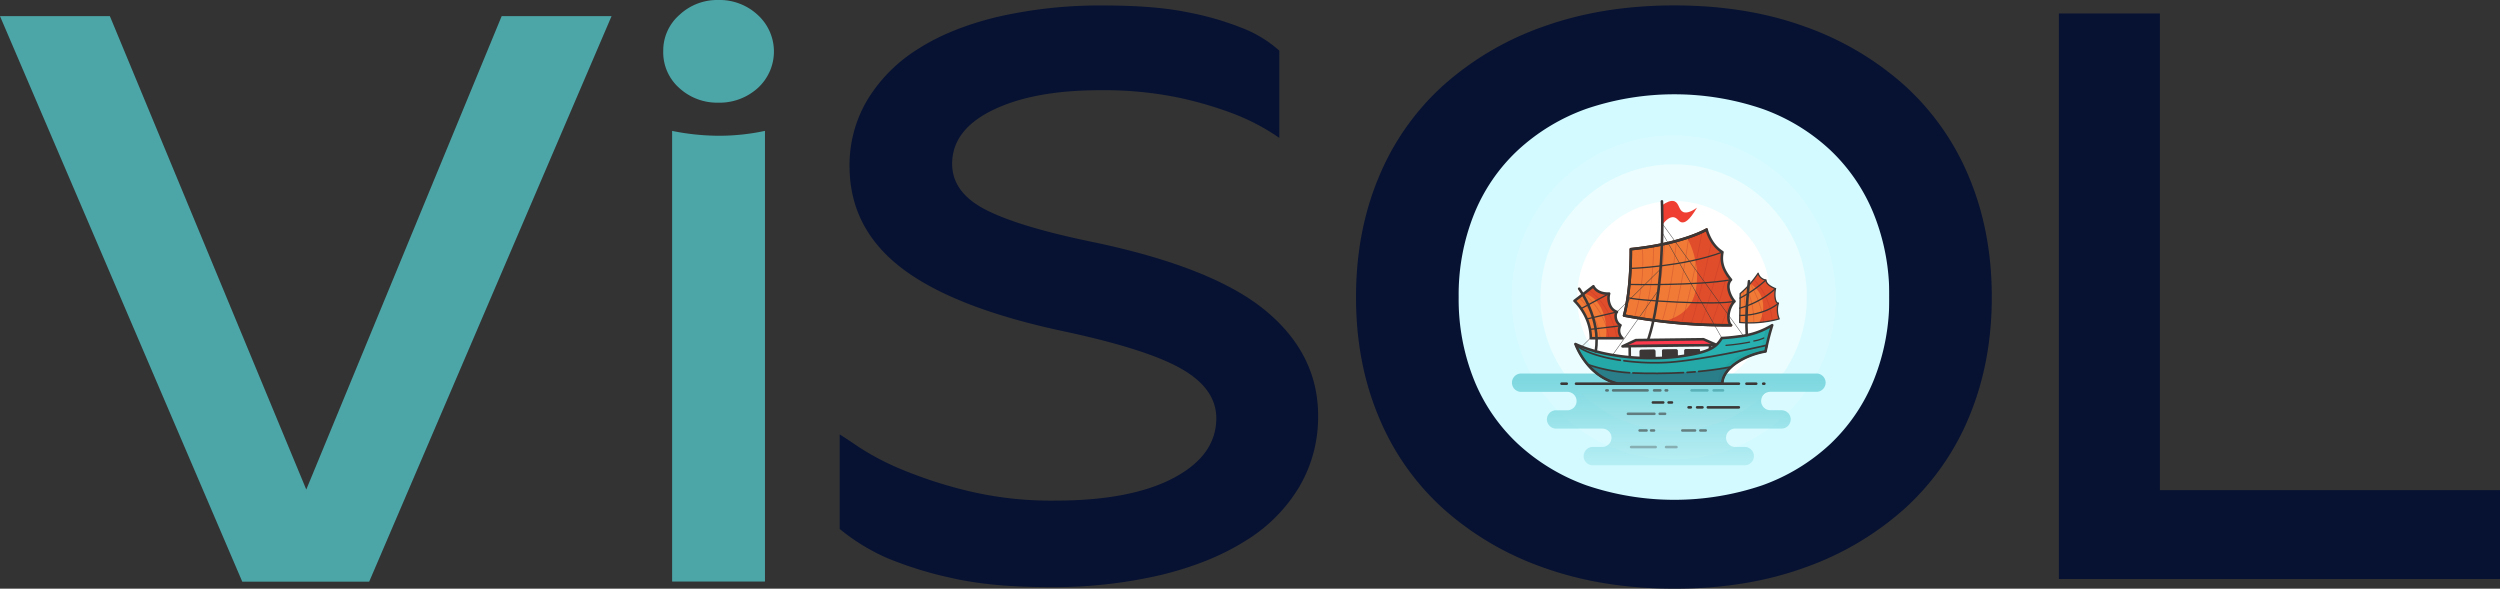 <svg xmlns="http://www.w3.org/2000/svg" xmlns:xlink="http://www.w3.org/1999/xlink" viewBox="0 0 937.47 220.75"><rect x="0" y="0" width="937.47" height="220.75" fill="#333333" stroke="none"/><defs><style>.cls-1{fill:#b4d0d8;}.cls-2,.cls-3,.cls-30,.cls-4,.cls-7{fill:#fff;}.cls-2{opacity:0.15;}.cls-12,.cls-14,.cls-19,.cls-2,.cls-3,.cls-30,.cls-34,.cls-4,.cls-48,.cls-49,.cls-51{isolation:isolate;}.cls-3{opacity:0.2;}.cls-4{opacity:0.58;}.cls-5{fill:#25b3b7;}.cls-6{opacity:0.19;}.cls-8{opacity:0.37;}.cls-9{fill:#ce3e4c;}.cls-10{fill:#e5556a;}.cls-11{fill:#bc282f;}.cls-12{fill:#ea8b98;}.cls-12,.cls-19{opacity:0.38;}.cls-13,.cls-14,.cls-20,.cls-27,.cls-28,.cls-36,.cls-37,.cls-38,.cls-39,.cls-40,.cls-43,.cls-50,.cls-53{fill:none;}.cls-13,.cls-14,.cls-20{stroke:#282828;}.cls-13,.cls-14,.cls-20,.cls-27,.cls-36,.cls-37,.cls-38,.cls-39,.cls-40,.cls-43,.cls-50,.cls-53{stroke-linecap:round;stroke-linejoin:round;}.cls-13{stroke-width:0.65px;}.cls-14,.cls-20,.cls-27{stroke-width:0.97px;}.cls-14{opacity:0.22;}.cls-15{fill:#8c1e2e;}.cls-16{opacity:0.25;}.cls-17{fill:#3a121a;}.cls-18{fill:#282828;}.cls-19{fill:#3d3d3d;}.cls-21{fill:#d8d8d9;}.cls-22{opacity:0.28;}.cls-23{fill:#fffff3;}.cls-24{fill:#f9aa68;}.cls-25{fill:#f28d41;}.cls-26{fill:#894532;}.cls-27,.cls-28{stroke:#383838;}.cls-28{stroke-miterlimit:10;stroke-width:0.16px;}.cls-29{fill:#d2faff;}.cls-30{opacity:0.35;}.cls-31{fill:url(#linear-gradient);}.cls-32{fill:#e04d2b;}.cls-33{fill:#ef3f32;}.cls-34{fill:#fa923d;opacity:0.66;}.cls-35{opacity:0.3;}.cls-36{stroke:#b22f22;stroke-width:0.32px;}.cls-37{stroke:#5d1900;}.cls-37,.cls-38,.cls-53{stroke-width:0.97px;}.cls-38,.cls-39,.cls-40,.cls-43,.cls-50{stroke:#3a3736;}.cls-39{stroke-width:0.49px;}.cls-40{stroke-width:0.16px;}.cls-41{fill:#fc3a4d;}.cls-42{fill:#f0fafc;}.cls-43{stroke-width:0.97px;}.cls-44{fill:#3a3736;}.cls-45{fill:#28afaf;}.cls-46{opacity:0.46;}.cls-47,.cls-48{fill:#1c918e;}.cls-48{opacity:0.6;}.cls-49{fill:#188c89;opacity:0.17;}.cls-50{stroke-width:0.65px;}.cls-51{fill:#2d5b72;opacity:0.54;}.cls-52{opacity:0.48;}.cls-53{stroke:#298589;}.cls-54{opacity:0.62;}.cls-55{opacity:0.59;}.cls-56{opacity:0.33;}.cls-57{fill:#4ca6a8;}.cls-58{fill:#071232;}</style><linearGradient id="linear-gradient" x1="672.93" y1="758.32" x2="672.93" y2="806.9" gradientTransform="matrix(1, 0, 0, -1, 0, 1026)" gradientUnits="userSpaceOnUse"><stop offset="0" stop-color="#7fd8e0" stop-opacity="0"/><stop offset="1" stop-color="#7fd8e0"/></linearGradient></defs><g id="Illustration"><g id="Option_2" data-name="Option 2"><rect class="cls-1" x="546.71" y="33.25" width="161.77" height="161.77"/><circle class="cls-2" cx="627.59" cy="114.13" r="66.1"/><circle class="cls-3" cx="627.59" cy="114.13" r="54.26"/><circle class="cls-4" cx="627.59" cy="114.13" r="42.45"/><rect class="cls-5" x="546.71" y="136.78" width="161.77" height="58.24"/><g class="cls-6"><path class="cls-7" d="M704.34,247.79h0a2.64,2.64,0,0,0,2.64-2.64h0a2.64,2.64,0,0,0-2.64-2.63h0a2.63,2.63,0,0,0-2.63,2.63h0A2.64,2.64,0,0,0,704.34,247.79Z" transform="translate(-47.15 -76.5)"/><path class="cls-7" d="M712.63,237.24h5.24a2.64,2.64,0,0,0,2.64-2.63h0a2.64,2.64,0,0,0-2.64-2.64h-5.24a2.64,2.64,0,0,0-2.64,2.64h0A2.64,2.64,0,0,0,712.63,237.24Z" transform="translate(-47.15 -76.5)"/><path class="cls-7" d="M726.38,237.24h0a2.63,2.63,0,0,0,2.63-2.63h0a2.64,2.64,0,0,0-2.63-2.64h0a2.64,2.64,0,0,0-2.64,2.64h0A2.64,2.64,0,0,0,726.38,237.24Z" transform="translate(-47.15 -76.5)"/><path class="cls-7" d="M715.91,224.06h0a2.64,2.64,0,0,0-2.64-2.64H633a2.64,2.64,0,0,0-2.64,2.64h0a2.64,2.64,0,0,0,2.64,2.63h29.44a2.64,2.64,0,0,1,2.64,2.64h0a2.64,2.64,0,0,1-2.64,2.64H641.92a2.64,2.64,0,0,0-2.64,2.64h0a2.64,2.64,0,0,0,2.64,2.63H655.1a2.64,2.64,0,0,1,2.64,2.64h0a2.64,2.64,0,0,1-2.64,2.64H633.47a2.64,2.64,0,0,0-2.64,2.63h0a2.64,2.64,0,0,0,2.64,2.64h27.08a2.64,2.64,0,0,1,2.64,2.64h0a2.64,2.64,0,0,1-2.64,2.63H657a2.64,2.64,0,0,0-2.64,2.64h0a2.64,2.64,0,0,0,2.64,2.64h23.91a2.64,2.64,0,0,0,2.63-2.64h0a2.64,2.64,0,0,0-2.63-2.64h-1.35a2.63,2.63,0,0,1-2.63-2.63h0a2.64,2.64,0,0,1,2.63-2.64h16.68a2.64,2.64,0,0,0,2.64-2.64h0a2.64,2.64,0,0,0-2.64-2.63H686.16a2.64,2.64,0,0,1-2.64-2.64h0a2.64,2.64,0,0,1,2.64-2.64h18a2.64,2.64,0,0,0,2.64-2.63h0a2.64,2.64,0,0,0-2.64-2.64H693.26a2.64,2.64,0,0,1-2.63-2.64h0a2.64,2.64,0,0,1,2.63-2.64h20A2.64,2.64,0,0,0,715.91,224.06Zm-41.64,18.46h-5.34a2.64,2.64,0,0,1-2.64-2.64h0a2.64,2.64,0,0,1,2.64-2.64h5.34a2.64,2.64,0,0,1,2.64,2.64h0A2.64,2.64,0,0,1,674.27,242.52ZM679.8,232h-2.26a2.64,2.64,0,0,1-2.64-2.64h0a2.64,2.64,0,0,1,2.64-2.64h2.26a2.64,2.64,0,0,1,2.64,2.64h0A2.64,2.64,0,0,1,679.8,232Z" transform="translate(-47.15 -76.5)"/><path class="cls-7" d="M649.11,258.34h0a2.64,2.64,0,0,1-2.63-2.64h0a2.64,2.64,0,0,1,2.63-2.64h0a2.64,2.64,0,0,1,2.64,2.64h0A2.64,2.64,0,0,1,649.11,258.34Z" transform="translate(-47.15 -76.5)"/><path class="cls-7" d="M693.41,258.34h0a2.64,2.64,0,0,1-2.64-2.64h0a2.64,2.64,0,0,1,2.64-2.64h0A2.64,2.64,0,0,1,696,255.7h0A2.64,2.64,0,0,1,693.41,258.34Z" transform="translate(-47.15 -76.5)"/></g><g class="cls-8"><path class="cls-7" d="M648.42,226.69h9.48a2.65,2.65,0,0,1,2.64,2.64h0A2.64,2.64,0,0,1,657.9,232h-8.51a2.64,2.64,0,0,0-2.64,2.64h0a2.64,2.64,0,0,0,2.64,2.63h8.38a2.64,2.64,0,0,1,2.64,2.64h0a2.64,2.64,0,0,1-2.64,2.64h-1.15a2.64,2.64,0,0,0-2.64,2.63h0a2.64,2.64,0,0,0,2.64,2.64h6.67a2.64,2.64,0,0,1,2.63,2.64h0a2.63,2.63,0,0,1-2.63,2.63H663a2.64,2.64,0,0,0-2.63,2.64h0a2.64,2.64,0,0,0,2.63,2.64H678.2a2.64,2.64,0,0,0,2.64-2.64h0a2.64,2.64,0,0,0-2.64-2.64h-3.59a2.64,2.64,0,0,1-2.64-2.63h0a2.64,2.64,0,0,1,2.64-2.64H686.4a2.64,2.64,0,0,0,2.64-2.64h0a2.64,2.64,0,0,0-2.64-2.63h-1.86a2.64,2.64,0,0,1-2.63-2.64h0a2.64,2.64,0,0,1,2.63-2.64h1.62a2.64,2.64,0,0,0,2.64-2.63h0a2.64,2.64,0,0,0-2.64-2.64H673.64a2.64,2.64,0,0,1-2.64-2.64h0a2.64,2.64,0,0,1,2.64-2.64h6.5a2.64,2.64,0,0,0,2.64-2.63h0a2.64,2.64,0,0,0-2.64-2.64H648.43a2.64,2.64,0,0,0-2.63,2.64h0A2.61,2.61,0,0,0,648.42,226.69Zm17.5,13.19h0a2.64,2.64,0,0,1,2.64-2.64h4.85a2.64,2.64,0,0,1,2.64,2.64h0a2.64,2.64,0,0,1-2.64,2.64h-4.85A2.64,2.64,0,0,1,665.92,239.88Z" transform="translate(-47.15 -76.5)"/></g><path class="cls-9" d="M660.78,221.44h32.94c9-3.38,13.07-10,13.07-18.61,0-.53,0-1.08-.07-1.61a100.28,100.28,0,0,1-14.15,1.22,10.81,10.81,0,0,1-10.37,7.71H670.71A5.19,5.19,0,0,1,665.5,205v-.84h-.31a5.21,5.21,0,0,1-5.2-5.21v-2.53a56.4,56.4,0,0,1-11.65-2.89,21.56,21.56,0,0,0-.76,5.64C647.56,209.81,651.75,217.67,660.78,221.44Z" transform="translate(-47.15 -76.5)"/><path class="cls-10" d="M660,198.9v-2.52a56.56,56.56,0,0,1-11.65-2.9,22.06,22.06,0,0,0-.76,5.65c0,.71,0,1.39.05,2.09l15.29,2.39A5.27,5.27,0,0,1,660,198.9Z" transform="translate(-47.15 -76.5)"/><path class="cls-11" d="M686.63,209.19a10.6,10.6,0,0,1-4.43.94H670.71a5.37,5.37,0,0,1-3-.94H649.11a20,20,0,0,0,11.67,12.25h32.94c6.63-2.49,10.58-6.75,12.19-12.25Z" transform="translate(-47.15 -76.5)"/><path class="cls-12" d="M658.29,196.38v2.76A5.86,5.86,0,0,0,664,205h.34v.76a5.69,5.69,0,0,0,5.71,5.7h12.62A11.84,11.84,0,0,0,694,203a113.18,113.18,0,0,0,12.7-.94c0-.29,0-.59,0-.88a100.29,100.29,0,0,1-14.16,1.22,10.79,10.79,0,0,1-10.37,7.71H670.68a5.19,5.19,0,0,1-5.21-5.18v-.84h-.31a5.22,5.22,0,0,1-5.21-5.21v-2.53a56.31,56.31,0,0,1-11.64-2.89c-.07.21-.12.42-.17.63A68.56,68.56,0,0,0,658.29,196.38Z" transform="translate(-47.15 -76.5)"/><path class="cls-13" d="M660,198.9v-2.52a56.56,56.56,0,0,1-11.65-2.9,22.06,22.06,0,0,0-.76,5.65c0,.71,0,1.39.05,2.09l15.29,2.39A5.27,5.27,0,0,1,660,198.9Z" transform="translate(-47.15 -76.5)"/><rect class="cls-14" x="605.67" y="123.53" width="4.5" height="4.5"/><path class="cls-13" d="M698.52,209.19H686.61a10.57,10.57,0,0,1-4.43.94H670.69a5.34,5.34,0,0,1-3-.94h-7" transform="translate(-47.15 -76.5)"/><path class="cls-13" d="M659.18,209.19H649.11a20,20,0,0,0,11.67,12.25h32.94c6.63-2.49,10.58-6.75,12.19-12.25H700" transform="translate(-47.15 -76.5)"/><path class="cls-15" d="M652.37,215.19a20.6,20.6,0,0,0,8.41,6.25h32.94a20.8,20.8,0,0,0,9.09-6.25Z" transform="translate(-47.15 -76.5)"/><g class="cls-16"><path class="cls-17" d="M706.71,201.22c-.86.14-1.75.25-2.62.37,0,.35,0,.73,0,1.08H694a1.89,1.89,0,0,0,1.89,1.89h8.19a18.12,18.12,0,0,1-6,12.77,11.29,11.29,0,0,1-7.62,2.52H664.73a11.18,11.18,0,0,1-6.15-1.44c-6.67-4.19-9.79-11.32-9.79-20.56,0-.21.16-1.28.26-1.88a.37.37,0,0,1,.47-.3l7.44,1.81a1.49,1.49,0,0,0,1.62-.67c0-.06.06-.09.06-.12.07-.51-9.54-2.43-9.44-2.92-.3-.09-.59-.21-.86-.3a21.56,21.56,0,0,0-.76,5.64c0,10.7,4.17,18.56,13.2,22.33h32.94l.76-.31.24-.1a3.78,3.78,0,0,0,.5-.22l.26-.12.47-.22.24-.12c.18-.09.36-.17.53-.27l.15-.08c.23-.12.44-.25.65-.37l.19-.12.45-.27a1.53,1.53,0,0,0,.23-.15,4.4,4.4,0,0,0,.39-.26l.23-.16c.12-.1.25-.18.38-.27l.2-.15c.18-.15.37-.27.53-.42s.08-.08.13-.11.28-.23.41-.34a1.62,1.62,0,0,1,.19-.18l.31-.29.19-.2.29-.29a1.57,1.57,0,0,0,.18-.19,4.21,4.21,0,0,1,.36-.37c3.1-3.47,4.56-7.91,4.56-13.06A12,12,0,0,0,706.71,201.22Z" transform="translate(-47.15 -76.5)"/></g><line class="cls-13" x1="651.05" y1="138.69" x2="649.08" y2="138.69"/><path class="cls-13" d="M694.65,215.19H652.37a20.6,20.6,0,0,0,8.41,6.25h32.94a20.8,20.8,0,0,0,9.09-6.25h-3.59" transform="translate(-47.15 -76.5)"/><path class="cls-18" d="M690.37,155.64c-4.24-2.49-8.46,1.83-12.7-.68v5.41c4.24,2,8.46-2.72,12.7-.68A14.13,14.13,0,0,0,687.6,157,7.67,7.67,0,0,1,690.37,155.64Z" transform="translate(-47.15 -76.5)"/><path class="cls-19" d="M680.05,155.74a5.57,5.57,0,0,1-2.37-.78v5.41a5,5,0,0,0,2.37.51Z" transform="translate(-47.15 -76.5)"/><line class="cls-20" x1="630.52" y1="77.43" x2="630.52" y2="133.63"/><path class="cls-21" d="M686.65,206.72H668.71a24,24,0,0,1,0-17.77h17.94A24,24,0,0,0,686.65,206.72Z" transform="translate(-47.15 -76.5)"/><path class="cls-7" d="M679.84,194.06a17.3,17.3,0,0,0-.77-5.11H668.71a24,24,0,0,0,0,17.77h4.77C677.21,204.56,679.84,199.71,679.84,194.06Z" transform="translate(-47.15 -76.5)"/><path class="cls-20" d="M686.65,206.72H668.71a24,24,0,0,1,0-17.77h17.94A24,24,0,0,0,686.65,206.72Z" transform="translate(-47.15 -76.5)"/><path class="cls-21" d="M684.69,186.48h-14a12.83,12.83,0,0,1,0-9.48h14A12.83,12.83,0,0,0,684.69,186.48Z" transform="translate(-47.15 -76.5)"/><path class="cls-7" d="M679.84,179a8.16,8.16,0,0,0-.25-2h-8.91a12.83,12.83,0,0,0,0,9.48h4.06A8.1,8.1,0,0,0,679.84,179Z" transform="translate(-47.15 -76.5)"/><path class="cls-20" d="M684.69,186.48h-14a12.83,12.83,0,0,1,0-9.48h14A12.83,12.83,0,0,0,684.69,186.48Z" transform="translate(-47.15 -76.5)"/><path class="cls-21" d="M682.62,174.52h-9.45a8.13,8.13,0,0,1,0-6h9.45A8.13,8.13,0,0,0,682.62,174.52Z" transform="translate(-47.15 -76.5)"/><path class="cls-7" d="M679.84,168.54h-6.67a8.13,8.13,0,0,0,0,6h2.7A4.69,4.69,0,0,0,679.84,168.54Z" transform="translate(-47.15 -76.5)"/><path class="cls-20" d="M682.62,174.52h-9.45a8.13,8.13,0,0,1,0-6h9.45A8.13,8.13,0,0,0,682.62,174.52Z" transform="translate(-47.15 -76.5)"/><g class="cls-22"><circle class="cls-23" cx="621.85" cy="139.5" r="1.59"/><circle class="cls-20" cx="621.85" cy="139.5" r="1.59"/><circle class="cls-23" cx="629.28" cy="139.5" r="1.59"/><circle class="cls-20" cx="629.28" cy="139.5" r="1.59"/><circle class="cls-23" cx="636.72" cy="139.5" r="1.59"/><circle class="cls-20" cx="636.72" cy="139.5" r="1.59"/><circle class="cls-23" cx="644.16" cy="139.5" r="1.59"/><circle class="cls-20" cx="644.16" cy="139.5" r="1.59"/><circle class="cls-23" cx="614.41" cy="139.5" r="1.59"/><circle class="cls-20" cx="614.41" cy="139.5" r="1.59"/></g><circle class="cls-23" cx="621.53" cy="138.69" r="1.59"/><circle class="cls-20" cx="621.53" cy="138.69" r="1.59"/><circle class="cls-23" cx="628.95" cy="138.69" r="1.59"/><circle class="cls-20" cx="628.95" cy="138.69" r="1.59"/><circle class="cls-23" cx="636.39" cy="138.69" r="1.59"/><circle class="cls-20" cx="636.39" cy="138.69" r="1.59"/><circle class="cls-23" cx="643.84" cy="138.69" r="1.59"/><circle class="cls-20" cx="643.84" cy="138.69" r="1.59"/><circle class="cls-23" cx="614.09" cy="138.69" r="1.59"/><circle class="cls-23" cx="614.09" cy="138.69" r="1.59"/><circle class="cls-20" cx="614.09" cy="138.69" r="1.59"/><circle class="cls-23" cx="652.05" cy="129.03" r="1.59"/><circle class="cls-20" cx="652.05" cy="129.03" r="1.59"/><path class="cls-20" d="M660.78,221.44h32.94c9-3.38,13.07-10,13.07-18.61,0-.53,0-1.08-.07-1.61a100.28,100.28,0,0,1-14.15,1.22,10.81,10.81,0,0,1-10.37,7.71H670.71A5.19,5.19,0,0,1,665.5,205v-.84h-.31a5.21,5.21,0,0,1-5.2-5.21v-2.53a56.4,56.4,0,0,1-11.65-2.89,21.56,21.56,0,0,0-.76,5.64C647.56,209.81,651.75,217.67,660.78,221.44Z" transform="translate(-47.15 -76.5)"/><rect class="cls-24" x="645.41" y="118.29" width="16.19" height="7.65"/><path class="cls-25" d="M692.55,194.79h0a1.52,1.52,0,0,0,1.52,1.52h12.7v4.16a2,2,0,0,0,2,2h0v-7.65Z" transform="translate(-47.15 -76.5)"/><rect class="cls-20" x="645.41" y="118.29" width="16.19" height="7.65"/><path class="cls-26" d="M699.2,202.44h-2.78v-3.21a1.4,1.4,0,0,1,1.39-1.4h0a1.4,1.4,0,0,1,1.39,1.4v3.21Z" transform="translate(-47.15 -76.5)"/><path class="cls-26" d="M704.88,202.44H702.1v-3.21a1.4,1.4,0,0,1,1.39-1.4h0a1.4,1.4,0,0,1,1.39,1.4v3.21Z" transform="translate(-47.15 -76.5)"/><path class="cls-20" d="M699.2,202.44h-2.78v-3.21a1.4,1.4,0,0,1,1.39-1.4h0a1.4,1.4,0,0,1,1.39,1.4v3.21Z" transform="translate(-47.15 -76.5)"/><path class="cls-20" d="M704.88,202.44H702.1v-3.21a1.4,1.4,0,0,1,1.39-1.4h0a1.4,1.4,0,0,1,1.39,1.4v3.21Z" transform="translate(-47.15 -76.5)"/><polygon class="cls-24" points="612.82 118.14 596.24 114.13 595.72 116.33 612.82 120.46 612.82 118.14"/><polygon class="cls-20" points="612.82 118.14 596.24 114.13 595.72 116.33 612.82 120.46 612.82 118.14"/><line class="cls-20" x1="662.6" y1="144.94" x2="663.1" y2="144.94"/><line class="cls-20" x1="657.73" y1="144.94" x2="660.5" y2="144.94"/><line class="cls-20" x1="600.42" y1="144.94" x2="655.65" y2="144.94"/><line class="cls-20" x1="590.42" y1="144.94" x2="597.68" y2="144.94"/><line class="cls-27" x1="653.06" y1="94.41" x2="653.06" y2="118.29"/><path class="cls-21" d="M705.91,191.83H694.49a15.53,15.53,0,0,1,0-11.42h11.42A15.53,15.53,0,0,0,705.91,191.83Z" transform="translate(-47.15 -76.5)"/><path class="cls-7" d="M701.93,182a14.26,14.26,0,0,0-.09-1.62h-7.35a15.53,15.53,0,0,0,0,11.42h2.43A11.52,11.52,0,0,0,701.93,182Z" transform="translate(-47.15 -76.5)"/><path class="cls-21" d="M704.7,178.41h-9a7.83,7.83,0,0,1,0-5.83h9A7.93,7.93,0,0,0,704.7,178.41Z" transform="translate(-47.15 -76.5)"/><path class="cls-7" d="M701.82,172.58h-6.11a7.83,7.83,0,0,0,0,5.83h3.09A8.25,8.25,0,0,0,701.82,172.58Z" transform="translate(-47.15 -76.5)"/><path class="cls-20" d="M705.91,191.83H694.49a15.53,15.53,0,0,1,0-11.42h11.42A15.53,15.53,0,0,0,705.91,191.83Z" transform="translate(-47.15 -76.5)"/><path class="cls-20" d="M704.7,178.41h-9a7.83,7.83,0,0,1,0-5.83h9A7.93,7.93,0,0,0,704.7,178.41Z" transform="translate(-47.15 -76.5)"/><line class="cls-27" x1="606.87" y1="95.48" x2="606.87" y2="116.71"/><path class="cls-21" d="M661.23,189H646.8a19.65,19.65,0,0,1,0-14.43h14.43A19.55,19.55,0,0,0,661.23,189Z" transform="translate(-47.15 -76.5)"/><path class="cls-7" d="M656.26,178.44a10.31,10.31,0,0,0-.79-3.92H646.8a19.65,19.65,0,0,0,0,14.43h1.07C652.75,187.45,656.26,183.31,656.26,178.44Z" transform="translate(-47.15 -76.5)"/><path class="cls-20" d="M661.23,189H646.8a19.65,19.65,0,0,1,0-14.43h14.43A19.55,19.55,0,0,0,661.23,189Z" transform="translate(-47.15 -76.5)"/><line class="cls-20" x1="595.72" y1="115.07" x2="587.54" y2="112.58"/><rect class="cls-26" x="605.07" y="122.72" width="4.5" height="4.5"/><rect class="cls-20" x="605.07" y="122.72" width="4.5" height="4.5"/><path class="cls-28" d="M637.56,190s14.79-10.31,16.46-17.38c6.66,0,23.19-5.37,23.42-8.78,1.41,3.54,8.35,9.8,22.76,7.1" transform="translate(-47.15 -76.5)"/><rect class="cls-24" x="628.63" y="85.86" width="3.35" height="2.88"/><rect class="cls-20" x="628.63" y="85.86" width="3.35" height="2.88"/></g><g id="Option_1" data-name="Option 1"><rect class="cls-29" x="546.75" y="30.67" width="161.73" height="161.73"/><circle class="cls-30" cx="627.62" cy="111.54" r="49.93"/><circle class="cls-2" cx="627.62" cy="111.54" r="60.81"/><circle class="cls-3" cx="627.62" cy="111.54" r="49.93"/><circle class="cls-7" cx="627.62" cy="111.54" r="36.19"/><path class="cls-31" d="M731.74,220h0a3.45,3.45,0,0,0-3.45-3.44H617.56a3.44,3.44,0,0,0-3.44,3.44h0a3.45,3.45,0,0,0,3.44,3.45H634.9a3.44,3.44,0,0,1,3.44,3.44h0a3.45,3.45,0,0,1-3.44,3.45h-4.22a3.44,3.44,0,0,0-3.45,3.44h0a3.46,3.46,0,0,0,3.45,3.45H648a3.44,3.44,0,0,1,3.44,3.44h0A3.45,3.45,0,0,1,648,244.1h-3.56a3.44,3.44,0,0,0-3.44,3.44h0a3.44,3.44,0,0,0,3.44,3.44H701.4a3.44,3.44,0,0,0,3.44-3.44h0a3.44,3.44,0,0,0-3.44-3.44h-3.56a3.45,3.45,0,0,1-3.44-3.45h0a3.44,3.44,0,0,1,3.44-3.44h17.35a3.45,3.45,0,0,0,3.45-3.45h0a3.45,3.45,0,0,0-3.45-3.44H711a3.45,3.45,0,0,1-3.44-3.45h0a3.45,3.45,0,0,1,3.44-3.44h17.34A3.45,3.45,0,0,0,731.74,220Z" transform="translate(-47.15 -76.5)"/><path class="cls-32" d="M699.51,197.42a42.1,42.1,0,0,0,14.8-1.33,9,9,0,0,1-.31-5.88c-1.39-.1-1.46-3.69-1.07-5.47-2-.79-3.38-1.79-3.62-3.22a3.56,3.56,0,0,1-2.88-2.55,37.79,37.79,0,0,1-6.73,7.63Z" transform="translate(-47.15 -76.5)"/><path class="cls-33" d="M670.64,153.32v7.28c1-1.28,2.52-2.87,4.12-2.64,1.43.21,1.81,1.7,3,1.92s2.84-.59,5.74-5.51c-2.78,2-4.32,2-5.19,1.63-1.67-.77-1.47-3.22-3.19-4C673.74,151.44,672,152.38,670.64,153.32Z" transform="translate(-47.15 -76.5)"/><path class="cls-32" d="M696.26,198.46a208.13,208.13,0,0,1-40.11-3.64c2.8-10.16,2.54-24.88,2.54-24.88,19.47-2,28.43-7.36,28.43-7.36s1.28,5.6,5.92,8.48c-.79,4.17.56,7.07,3.22,10.35-2.35,2.34.13,6.91,1.31,8.09C695.14,191.92,694.57,196.77,696.26,198.46Z" transform="translate(-47.15 -76.5)"/><path class="cls-34" d="M670.85,197.1c9.95-2.72,12.68-8.62,12.68-17.65a31.83,31.83,0,0,0-3.74-13.79A100.39,100.39,0,0,1,658.7,170s.26,14.72-2.54,24.87C661.16,195.84,666.16,196.56,670.85,197.1Z" transform="translate(-47.15 -76.5)"/><g class="cls-35"><path class="cls-36" d="M663,169.56a70,70,0,0,1-3,26" transform="translate(-47.15 -76.5)"/><path class="cls-36" d="M667.18,168.76a94.23,94.23,0,0,1-3.75,27.35" transform="translate(-47.15 -76.5)"/><path class="cls-36" d="M671.29,168s-1,17.18-4.35,28.66" transform="translate(-47.15 -76.5)"/><path class="cls-36" d="M675.8,166.84S674,186.55,670.4,197" transform="translate(-47.15 -76.5)"/><path class="cls-36" d="M680.37,165.64s-3,22.43-6.35,31.78" transform="translate(-47.15 -76.5)"/><path class="cls-36" d="M685.37,163.6s-4.77,26.09-7.81,34.32" transform="translate(-47.15 -76.5)"/><path class="cls-36" d="M689,167s-5,23.85-7.78,30.95" transform="translate(-47.15 -76.5)"/><path class="cls-36" d="M693,171.06s-5.69,21.43-8.22,27.4" transform="translate(-47.15 -76.5)"/><path class="cls-36" d="M694.8,179.44s-3.9,14.18-6.14,19" transform="translate(-47.15 -76.5)"/><path class="cls-36" d="M696.26,187.56s-1.75,7.19-3.72,10.91" transform="translate(-47.15 -76.5)"/></g><path class="cls-37" d="M696.26,198.46a208.13,208.13,0,0,1-40.11-3.64c2.8-10.16,2.54-24.88,2.54-24.88,19.47-2,28.43-7.36,28.43-7.36" transform="translate(-47.15 -76.5)"/><path class="cls-38" d="M696.26,198.46a208.13,208.13,0,0,1-40.11-3.64c2.8-10.16,2.54-24.88,2.54-24.88,19.47-2,28.43-7.36,28.43-7.36s1.28,5.6,5.92,8.48c-.79,4.17.56,7.07,3.22,10.35-2.35,2.34.13,6.91,1.31,8.09C695.14,191.92,694.57,196.77,696.26,198.46Z" transform="translate(-47.15 -76.5)"/><path class="cls-39" d="M693,171.06c-14.88,5.5-34.5,6.11-34.5,6.11" transform="translate(-47.15 -76.5)"/><line class="cls-40" x1="623.23" y1="87.1" x2="645.67" y2="126.77"/><line class="cls-40" x1="622.3" y1="108.26" x2="604.91" y2="132.84"/><line class="cls-40" x1="622.7" y1="100.88" x2="593.25" y2="129.88"/><line class="cls-40" x1="623.49" y1="84.09" x2="653.74" y2="125.9"/><path class="cls-38" d="M670.35,152s1.86,40.67-8.07,58.69" transform="translate(-47.15 -76.5)"/><polygon class="cls-41" points="643.87 129.43 608.42 129.88 613.45 127.53 638.78 127.21 643.87 129.43"/><polygon class="cls-38" points="643.87 129.43 608.42 129.88 613.45 127.53 638.78 127.21 643.87 129.43"/><rect class="cls-42" x="658.27" y="206.15" width="30.11" height="4.77" transform="translate(-49.74 -67.94) rotate(-0.73)"/><rect class="cls-43" x="658.27" y="206.15" width="30.11" height="4.77" transform="translate(-49.74 -67.94) rotate(-0.73)"/><rect class="cls-43" x="670.86" y="208.04" width="4.9" height="2.83" transform="translate(-49.75 -67.94) rotate(-0.73)"/><polyline class="cls-38" points="623.74 134.39 623.7 131.58 628.6 131.51 628.65 134.34"/><rect class="cls-44" x="670.86" y="208.04" width="4.9" height="2.83" transform="translate(-49.75 -67.94) rotate(-0.73)"/><polyline class="cls-44" points="623.74 134.39 623.7 131.58 628.6 131.51 628.65 134.34"/><rect class="cls-43" x="662.5" y="208.14" width="4.9" height="2.83" transform="translate(-49.75 -68.05) rotate(-0.73)"/><polyline class="cls-38" points="615.37 134.49 615.34 131.67 620.24 131.61 620.27 134.44"/><rect class="cls-44" x="662.5" y="208.14" width="4.9" height="2.83" transform="translate(-49.75 -68.05) rotate(-0.73)"/><polyline class="cls-44" points="615.37 134.49 615.34 131.67 620.24 131.61 620.27 134.44"/><rect class="cls-43" x="679.26" y="207.93" width="4.9" height="2.83" transform="translate(-49.75 -67.84) rotate(-0.73)"/><polyline class="cls-38" points="632.13 134.28 632.1 131.45 637 131.4 637.03 134.21"/><rect class="cls-44" x="679.26" y="207.93" width="4.9" height="2.83" transform="translate(-49.75 -67.84) rotate(-0.73)"/><polyline class="cls-44" points="632.13 134.28 632.1 131.45 637 131.4 637.03 134.21"/><path class="cls-39" d="M696.26,181.41c-12.63,2.26-37.72,1.76-37.72,1.76" transform="translate(-47.15 -76.5)"/><path class="cls-39" d="M657.54,188c1.18,1.18,34.53,3.07,40,1.46" transform="translate(-47.15 -76.5)"/><path class="cls-45" d="M709.21,208.29a90.93,90.93,0,0,1,2.49-9.85,29.56,29.56,0,0,1-12.48,4.2c-2.17.31-4.32.52-6.41.62-1.94,3-3.57,5.17-15.09,6.81-9.28,1.32-26.8,1.42-39.8-4.56,3.24,8.13,9.49,13.44,16,14.84H693C693.05,214.48,701.59,209.55,709.21,208.29Z" transform="translate(-47.15 -76.5)"/><g class="cls-46"><path class="cls-47" d="M642.85,207.46a45.77,45.77,0,0,1-4.93-1.92c0,.08.07.18.11.26A50.65,50.65,0,0,0,642.85,207.46Z" transform="translate(-47.15 -76.5)"/><path class="cls-48" d="M709.4,199.7c-.77,2.62-1.08,4.51-1.73,7.25-7.61,1.26-16.33,7-16.35,12.9H652.19c-.2,0-.39-.08-.59-.14a21.2,21.2,0,0,0,2.32.68h39.13c0-5.91,8.56-10.84,16.18-12.1a90.93,90.93,0,0,1,2.49-9.85C710.89,198.92,710.13,199.33,709.4,199.7Z" transform="translate(-47.15 -76.5)"/></g><path class="cls-49" d="M709.73,206a208.54,208.54,0,0,1-33.93,4.88c-.58.1,2.57-.84,1.92-.74-9.28,1.33-26.8,1.42-39.8-4.56,3.24,8.13,9.49,13.44,16,14.85H693c0-5.91,8.55-10.84,16.17-12.1.18-.78.36-1.55.52-2.33Z" transform="translate(-47.15 -76.5)"/><path class="cls-50" d="M654.72,211.59c-8.19-1.23-14.55-3.54-16.8-6.05,3.24,8.13,9.49,13.44,16,14.85H693c0-5.91,8.55-10.84,16.17-12.1.18-.78.36-1.55.52-2.33h0c-15.72,3.59-28.85,5.82-36.41,6.39a88.19,88.19,0,0,1-17.16-.57" transform="translate(-47.15 -76.5)"/><path class="cls-51" d="M679.52,216.16c-14.09.91-27.42.62-37.07-3a21.25,21.25,0,0,0,11.45,7.23H693c0-2.32,1.32-4.48,3.38-6.33A138.08,138.08,0,0,1,679.52,216.16Z" transform="translate(-47.15 -76.5)"/><path class="cls-50" d="M678.42,216.23c-6,.34-13.6.37-18.94.13" transform="translate(-47.15 -76.5)"/><path class="cls-50" d="M682.8,215.94c-.89.08-2.09.14-3,.21" transform="translate(-47.15 -76.5)"/><path class="cls-50" d="M658.23,216.28a58.63,58.63,0,0,1-15.78-3.12,21.25,21.25,0,0,0,11.45,7.23H693c0-2.32,1.32-4.48,3.38-6.33-3.9.75-8,1.33-12.24,1.73" transform="translate(-47.15 -76.5)"/><path class="cls-38" d="M709.21,208.29a90.93,90.93,0,0,1,2.49-9.85,29.56,29.56,0,0,1-12.48,4.2c-2.17.31-4.32.52-6.41.62-1.94,3-3.57,5.17-15.09,6.81-9.28,1.32-26.8,1.42-39.8-4.56,3.24,8.13,9.49,13.44,16,14.84H693C693.05,214.48,701.59,209.55,709.21,208.29Z" transform="translate(-47.15 -76.5)"/><path class="cls-32" d="M643.68,203.34h11.89a3.9,3.9,0,0,1-.76-4.88c-1.88-1-2.27-4.05-1.33-5a4.3,4.3,0,0,1-2.22-1.74,6.67,6.67,0,0,1-.71-5.13c-4.74.2-5.9-2.75-5.9-2.75l-7.08,5.47S643.68,194.87,643.68,203.34Z" transform="translate(-47.15 -76.5)"/><path class="cls-34" d="M649.36,203.34a24.17,24.17,0,0,0,.16-2.59c0-7.42-3.74-13.5-8.51-14.1l-3.46,2.67s6.13,5.55,6.13,14Z" transform="translate(-47.15 -76.5)"/><g class="cls-35"><path class="cls-36" d="M639.22,188s7.68,7,7.89,15.3" transform="translate(-47.15 -76.5)"/><path class="cls-36" d="M641,186.65s7.73,5.21,9.53,16.63" transform="translate(-47.15 -76.5)"/><path class="cls-36" d="M642.85,185.23s8.74,5.54,10.61,18.13" transform="translate(-47.15 -76.5)"/></g><path class="cls-38" d="M643.68,203.34h11.89a3.9,3.9,0,0,1-.76-4.88c-1.88-1-2.27-4.05-1.33-5a4.3,4.3,0,0,1-2.22-1.74,6.67,6.67,0,0,1-.71-5.13c-4.74.2-5.9-2.75-5.9-2.75l-7.08,5.47S643.68,194.87,643.68,203.34Z" transform="translate(-47.15 -76.5)"/><path class="cls-34" d="M706.78,197.44a10.86,10.86,0,0,0,1.54-5.68,10,10,0,0,0-4.87-8.91c-1.13,1.24-2.42,2.51-3.75,3.75l-.19,10.82A40.12,40.12,0,0,0,706.78,197.44Z" transform="translate(-47.15 -76.5)"/><g class="cls-35"><path class="cls-36" d="M700.88,185.49s1.51,8.76.49,12" transform="translate(-47.15 -76.5)"/><path class="cls-36" d="M704.83,181.25a26,26,0,0,1,6.87,15.36" transform="translate(-47.15 -76.5)"/><path class="cls-36" d="M702.05,184.34a31.66,31.66,0,0,1,2.78,13.26" transform="translate(-47.15 -76.5)"/><path class="cls-36" d="M703.45,182.85a39.8,39.8,0,0,1,5.1,14.39" transform="translate(-47.15 -76.5)"/></g><path class="cls-39" d="M699.51,197.42a42.1,42.1,0,0,0,14.8-1.33,9,9,0,0,1-.31-5.88c-1.39-.1-1.46-3.69-1.07-5.47-2-.79-3.38-1.79-3.62-3.22a3.56,3.56,0,0,1-2.88-2.55,37.79,37.79,0,0,1-6.73,7.63Z" transform="translate(-47.15 -76.5)"/><path class="cls-39" d="M699.64,188.28a47.83,47.83,0,0,0,9.67-6.74" transform="translate(-47.15 -76.5)"/><line class="cls-38" x1="661.18" y1="143.88" x2="661.61" y2="143.88"/><line class="cls-38" x1="654.9" y1="143.88" x2="658.56" y2="143.88"/><line class="cls-38" x1="590.99" y1="143.88" x2="652.07" y2="143.88"/><line class="cls-38" x1="585.55" y1="143.88" x2="587.51" y2="143.88"/><g class="cls-52"><line class="cls-53" x1="642.61" y1="146.39" x2="646.1" y2="146.39"/><line class="cls-53" x1="634.31" y1="146.39" x2="640.25" y2="146.39"/></g><line class="cls-38" x1="625.71" y1="150.92" x2="626.95" y2="150.92"/><line class="cls-38" x1="619.81" y1="150.92" x2="623.69" y2="150.92"/><path class="cls-38" d="M639.31,184.76s8.35,11.35,6.2,23.5" transform="translate(-47.15 -76.5)"/><line class="cls-39" x1="592.86" y1="115.74" x2="603.37" y2="110.1"/><line class="cls-39" x1="595.01" y1="119.61" x2="606.32" y2="116.99"/><line class="cls-39" x1="596.39" y1="123.49" x2="607.51" y2="122.2"/><g class="cls-54"><line class="cls-38" x1="624.61" y1="146.39" x2="625.16" y2="146.39"/><line class="cls-38" x1="620.27" y1="146.39" x2="622.6" y2="146.39"/><line class="cls-38" x1="604.91" y1="146.39" x2="617.82" y2="146.39"/><line class="cls-38" x1="602.36" y1="146.39" x2="602.86" y2="146.39"/></g><line class="cls-38" x1="640.41" y1="152.75" x2="652.04" y2="152.75"/><line class="cls-38" x1="636.4" y1="152.75" x2="638.4" y2="152.75"/><line class="cls-38" x1="633.2" y1="152.75" x2="634.04" y2="152.75"/><g class="cls-55"><line class="cls-38" x1="622.38" y1="155.17" x2="624.38" y2="155.17"/><line class="cls-38" x1="610.46" y1="155.17" x2="620.37" y2="155.17"/></g><g class="cls-55"><line class="cls-38" x1="637.61" y1="161.42" x2="639.62" y2="161.42"/><line class="cls-38" x1="630.85" y1="161.42" x2="635.61" y2="161.42"/></g><g class="cls-55"><line class="cls-38" x1="619.14" y1="161.42" x2="620.23" y2="161.42"/><line class="cls-38" x1="614.84" y1="161.42" x2="617.43" y2="161.42"/></g><g class="cls-56"><line class="cls-38" x1="624.75" y1="167.64" x2="628.65" y2="167.64"/><line class="cls-38" x1="611.65" y1="167.64" x2="620.86" y2="167.64"/></g><path class="cls-39" d="M704.83,204.37a13.85,13.85,0,0,0,3.7-1.11" transform="translate(-47.15 -76.5)"/><path class="cls-39" d="M694.4,206a78.52,78.52,0,0,0,8.79-1.2" transform="translate(-47.15 -76.5)"/><path class="cls-39" d="M699.64,194.8c5.4,0,11.25-1.78,14.36-4.58" transform="translate(-47.15 -76.5)"/><path class="cls-39" d="M699.51,192.05a33,33,0,0,0,13.42-7.31" transform="translate(-47.15 -76.5)"/><path class="cls-38" d="M703,181.94s-1.37,11.55-.82,20.24" transform="translate(-47.15 -76.5)"/></g></g><g id="Text"><g id="Main"><path class="cls-57" d="M185.59,294.62H138L47.15,82.56h41.2L162,260.08,235.27,82.56h41.2Z" transform="translate(-47.15 -76.5)"/><path class="cls-57" d="M295.86,95.59a17.71,17.71,0,0,1,6.05-13.48,20.67,20.67,0,0,1,14.55-5.61,21,21,0,0,1,14.84,5.61,18.52,18.52,0,0,1,0,27.41A21.37,21.37,0,0,1,316.46,115a21,21,0,0,1-14.55-5.46A17.89,17.89,0,0,1,295.86,95.59Zm3.33,30a89.65,89.65,0,0,0,17.57,1.82A82.4,82.4,0,0,0,334,125.58v169H299.19Z" transform="translate(-47.15 -76.5)"/><path class="cls-58" d="M442.66,264.23q28.47,0,44.53-8.48t16.06-22.42q0-10.9-12.72-18.32T446.9,200.92q-41.81-8.79-61.49-23.78t-19.69-38.32A47.76,47.76,0,0,1,372.38,114a57.92,57.92,0,0,1,18.93-19.08q12.27-7.87,30-12.12a172,172,0,0,1,39.84-4.24q19.08,0,31.51,2.58A110.6,110.6,0,0,1,512.94,87a45.83,45.83,0,0,1,13.94,8.49v32.71a81.72,81.72,0,0,0-17.27-9.09,141.75,141.75,0,0,0-21.51-6.21,138.91,138.91,0,0,0-28.47-2.57q-24.86,0-40.14,7.42t-15.3,20.15q0,10.6,12.12,17T455.69,167q45.74,9.39,65.74,25.75t20,39.68a51.65,51.65,0,0,1-7,26.51,59.52,59.52,0,0,1-20.14,20.3q-13.18,8.34-31.81,12.87a177.46,177.46,0,0,1-42,4.55q-21.81,0-36.81-3.49a138.84,138.84,0,0,1-24.23-7.57,76.74,76.74,0,0,1-17.42-10.75V239.39q1.51.92,7.57,5a97.62,97.62,0,0,0,16.51,8.48,165.75,165.75,0,0,0,24.69,7.88A134.18,134.18,0,0,0,442.66,264.23Z" transform="translate(-47.15 -76.5)"/><path class="cls-58" d="M675,78.53q27,0,48.77,7.88a112,112,0,0,1,37.56,22.11,95.73,95.73,0,0,1,24.24,34.54q8.48,20.3,8.48,44.83t-8.48,44.84a95.61,95.61,0,0,1-24.24,34.53,111.89,111.89,0,0,1-37.56,22.12Q702,297.26,675,297.25t-48.93-7.87a111.62,111.62,0,0,1-37.71-22.12,95.36,95.36,0,0,1-24.24-34.53q-8.49-20.29-8.48-44.84t8.48-44.83a95.49,95.49,0,0,1,24.24-34.54,111.76,111.76,0,0,1,37.71-22.11Q648.05,78.54,675,78.53ZM594.13,187.89a81.25,81.25,0,0,0,5.76,31.05A67,67,0,0,0,616.4,243,75.2,75.2,0,0,0,642,258.48a102.75,102.75,0,0,0,66,0A73.73,73.73,0,0,0,733.48,243a68.08,68.08,0,0,0,16.36-24.09,81.25,81.25,0,0,0,5.76-31.05,81.28,81.28,0,0,0-5.76-31,68,68,0,0,0-16.36-24.08A73.43,73.43,0,0,0,708,117.31a102.58,102.58,0,0,0-66,0,74.89,74.89,0,0,0-25.6,15.45,66.9,66.9,0,0,0-16.51,24.08A81.28,81.28,0,0,0,594.13,187.89Z" transform="translate(-47.15 -76.5)"/><path class="cls-58" d="M857.08,260.29H984.62v33.33H819.21V81.56h37.87Z" transform="translate(-47.15 -76.5)"/></g></g></svg>